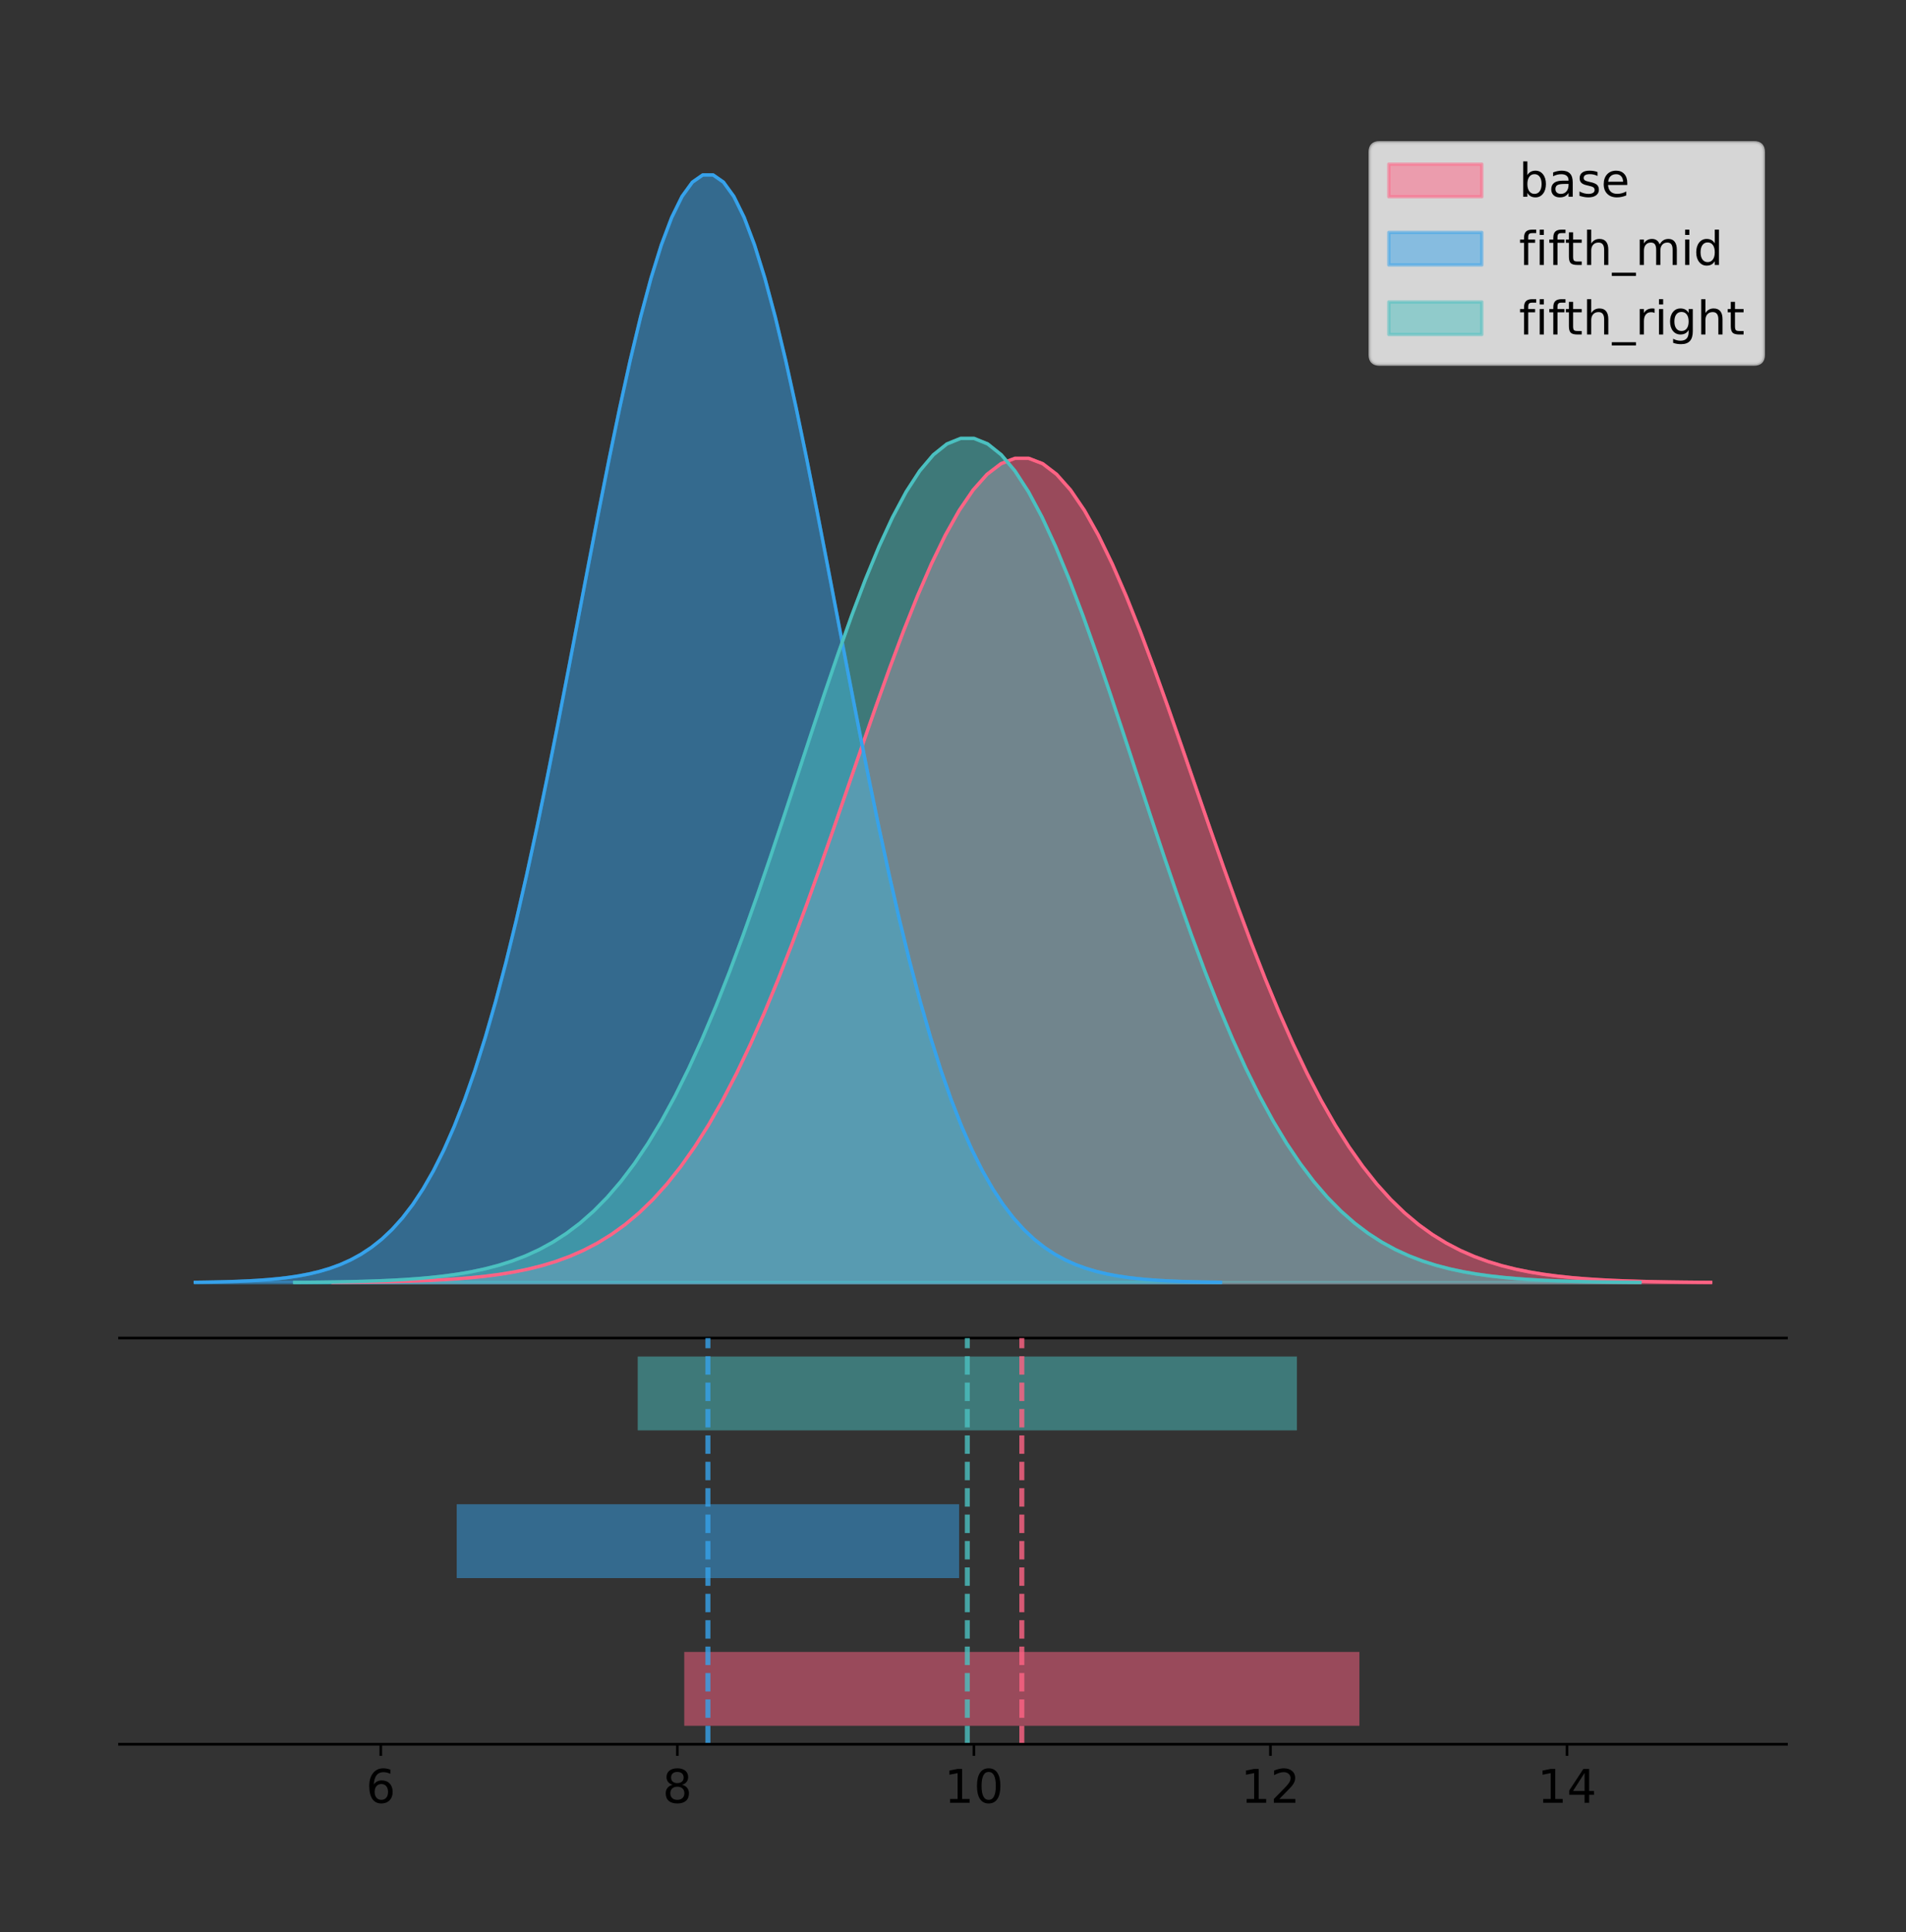 <?xml version="1.0" encoding="utf-8" standalone="no"?>
<!DOCTYPE svg PUBLIC "-//W3C//DTD SVG 1.1//EN"
  "http://www.w3.org/Graphics/SVG/1.1/DTD/svg11.dtd">
<!-- Created with matplotlib (https://matplotlib.org/) -->
<svg height="581.789pt" version="1.1" viewBox="0 0 574.2 581.789" width="574.2pt" xmlns="http://www.w3.org/2000/svg" xmlns:xlink="http://www.w3.org/1999/xlink">
 <rect x="0" y="0" width="574.2" height="581.789" fill="#333333" stroke="none"/>
 <defs>
  <style type="text/css">
*{stroke-linecap:butt;stroke-linejoin:round;}
  </style>
 </defs>
 <g id="figure_1">
  <g id="patch_1">
   <path d="M 0 581.789 
L 574.2 581.789 
L 574.2 0 
L 0 0 
z
" style="fill:none;"/>
  </g>
  <g id="axes_1">
   <g id="patch_2">
    <path d="M 36 402.93 
L 538.2 402.93 
L 538.2 36 
L 36 36 
z
" style="fill:none;"/>
   </g>
   <g id="PolyCollection_1">
    <defs>
     <path d="M 100.297 -195.538 
L 100.297 -195.621 
L 104.49 -195.653 
L 108.683 -195.695 
L 112.875 -195.751 
L 117.068 -195.826 
L 121.261 -195.925 
L 125.453 -196.053 
L 129.646 -196.22 
L 133.839 -196.436 
L 138.031 -196.711 
L 142.224 -197.062 
L 146.417 -197.503 
L 150.61 -198.057 
L 154.802 -198.745 
L 158.995 -199.595 
L 163.188 -200.637 
L 167.38 -201.905 
L 171.573 -203.436 
L 175.766 -205.271 
L 179.958 -207.455 
L 184.151 -210.034 
L 188.344 -213.056 
L 192.536 -216.57 
L 196.729 -220.625 
L 200.922 -225.267 
L 205.114 -230.539 
L 209.307 -236.478 
L 213.5 -243.112 
L 217.692 -250.462 
L 221.885 -258.534 
L 226.078 -267.323 
L 230.27 -276.805 
L 234.463 -286.941 
L 238.656 -297.673 
L 242.848 -308.921 
L 247.041 -320.589 
L 251.234 -332.56 
L 255.427 -344.699 
L 259.619 -356.858 
L 263.812 -368.871 
L 268.005 -380.568 
L 272.197 -391.768 
L 276.39 -402.291 
L 280.583 -411.961 
L 284.775 -420.609 
L 288.968 -428.079 
L 293.161 -434.232 
L 297.353 -438.955 
L 301.546 -442.154 
L 305.739 -443.77 
L 309.931 -443.77 
L 314.124 -442.154 
L 318.317 -438.955 
L 322.509 -434.232 
L 326.702 -428.079 
L 330.895 -420.609 
L 335.087 -411.961 
L 339.28 -402.291 
L 343.473 -391.768 
L 347.666 -380.568 
L 351.858 -368.871 
L 356.051 -356.858 
L 360.244 -344.699 
L 364.436 -332.56 
L 368.629 -320.589 
L 372.822 -308.921 
L 377.014 -297.673 
L 381.207 -286.941 
L 385.4 -276.805 
L 389.592 -267.323 
L 393.785 -258.534 
L 397.978 -250.462 
L 402.17 -243.112 
L 406.363 -236.478 
L 410.556 -230.539 
L 414.748 -225.267 
L 418.941 -220.625 
L 423.134 -216.57 
L 427.326 -213.056 
L 431.519 -210.034 
L 435.712 -207.455 
L 439.904 -205.271 
L 444.097 -203.436 
L 448.29 -201.905 
L 452.483 -200.637 
L 456.675 -199.595 
L 460.868 -198.745 
L 465.061 -198.057 
L 469.253 -197.503 
L 473.446 -197.062 
L 477.639 -196.711 
L 481.831 -196.436 
L 486.024 -196.22 
L 490.217 -196.053 
L 494.409 -195.925 
L 498.602 -195.826 
L 502.795 -195.751 
L 506.987 -195.695 
L 511.18 -195.653 
L 515.373 -195.621 
L 515.373 -195.538 
L 515.373 -195.538 
L 511.18 -195.538 
L 506.987 -195.538 
L 502.795 -195.538 
L 498.602 -195.538 
L 494.409 -195.538 
L 490.217 -195.538 
L 486.024 -195.538 
L 481.831 -195.538 
L 477.639 -195.538 
L 473.446 -195.538 
L 469.253 -195.538 
L 465.061 -195.538 
L 460.868 -195.538 
L 456.675 -195.538 
L 452.483 -195.538 
L 448.29 -195.538 
L 444.097 -195.538 
L 439.904 -195.538 
L 435.712 -195.538 
L 431.519 -195.538 
L 427.326 -195.538 
L 423.134 -195.538 
L 418.941 -195.538 
L 414.748 -195.538 
L 410.556 -195.538 
L 406.363 -195.538 
L 402.17 -195.538 
L 397.978 -195.538 
L 393.785 -195.538 
L 389.592 -195.538 
L 385.4 -195.538 
L 381.207 -195.538 
L 377.014 -195.538 
L 372.822 -195.538 
L 368.629 -195.538 
L 364.436 -195.538 
L 360.244 -195.538 
L 356.051 -195.538 
L 351.858 -195.538 
L 347.666 -195.538 
L 343.473 -195.538 
L 339.28 -195.538 
L 335.087 -195.538 
L 330.895 -195.538 
L 326.702 -195.538 
L 322.509 -195.538 
L 318.317 -195.538 
L 314.124 -195.538 
L 309.931 -195.538 
L 305.739 -195.538 
L 301.546 -195.538 
L 297.353 -195.538 
L 293.161 -195.538 
L 288.968 -195.538 
L 284.775 -195.538 
L 280.583 -195.538 
L 276.39 -195.538 
L 272.197 -195.538 
L 268.005 -195.538 
L 263.812 -195.538 
L 259.619 -195.538 
L 255.427 -195.538 
L 251.234 -195.538 
L 247.041 -195.538 
L 242.848 -195.538 
L 238.656 -195.538 
L 234.463 -195.538 
L 230.27 -195.538 
L 226.078 -195.538 
L 221.885 -195.538 
L 217.692 -195.538 
L 213.5 -195.538 
L 209.307 -195.538 
L 205.114 -195.538 
L 200.922 -195.538 
L 196.729 -195.538 
L 192.536 -195.538 
L 188.344 -195.538 
L 184.151 -195.538 
L 179.958 -195.538 
L 175.766 -195.538 
L 171.573 -195.538 
L 167.38 -195.538 
L 163.188 -195.538 
L 158.995 -195.538 
L 154.802 -195.538 
L 150.61 -195.538 
L 146.417 -195.538 
L 142.224 -195.538 
L 138.031 -195.538 
L 133.839 -195.538 
L 129.646 -195.538 
L 125.453 -195.538 
L 121.261 -195.538 
L 117.068 -195.538 
L 112.875 -195.538 
L 108.683 -195.538 
L 104.49 -195.538 
L 100.297 -195.538 
z
" id="m368c8e5264" style="stroke:#ff6384;stroke-opacity:0.5;"/>
    </defs>
    <g clip-path="url(#p17af41e9dc)">
     <use style="fill:#ff6384;fill-opacity:0.5;stroke:#ff6384;stroke-opacity:0.5;" x="0" xlink:href="#m368c8e5264" y="581.789"/>
    </g>
   </g>
   <g id="PolyCollection_2">
    <defs>
     <path d="M 58.827 -195.538 
L 58.827 -195.65 
L 61.947 -195.692 
L 65.067 -195.749 
L 68.187 -195.825 
L 71.307 -195.925 
L 74.427 -196.058 
L 77.547 -196.23 
L 80.667 -196.455 
L 83.788 -196.744 
L 86.908 -197.115 
L 90.028 -197.585 
L 93.148 -198.179 
L 96.268 -198.923 
L 99.388 -199.848 
L 102.508 -200.99 
L 105.628 -202.39 
L 108.748 -204.093 
L 111.868 -206.151 
L 114.988 -208.617 
L 118.108 -211.552 
L 121.228 -215.017 
L 124.348 -219.078 
L 127.468 -223.801 
L 130.588 -229.25 
L 133.708 -235.488 
L 136.828 -242.572 
L 139.948 -250.552 
L 143.068 -259.468 
L 146.188 -269.344 
L 149.308 -280.192 
L 152.428 -292.002 
L 155.548 -304.744 
L 158.668 -318.365 
L 161.788 -332.786 
L 164.908 -347.901 
L 168.028 -363.58 
L 171.148 -379.667 
L 174.268 -395.98 
L 177.388 -412.318 
L 180.509 -428.462 
L 183.629 -444.18 
L 186.749 -459.23 
L 189.869 -473.372 
L 192.989 -486.366 
L 196.109 -497.987 
L 199.229 -508.025 
L 202.349 -516.294 
L 205.469 -522.64 
L 208.589 -526.94 
L 211.709 -529.111 
L 214.829 -529.111 
L 217.949 -526.94 
L 221.069 -522.64 
L 224.189 -516.294 
L 227.309 -508.025 
L 230.429 -497.987 
L 233.549 -486.366 
L 236.669 -473.372 
L 239.789 -459.23 
L 242.909 -444.18 
L 246.029 -428.462 
L 249.149 -412.318 
L 252.269 -395.98 
L 255.389 -379.667 
L 258.509 -363.58 
L 261.629 -347.901 
L 264.749 -332.786 
L 267.869 -318.365 
L 270.989 -304.744 
L 274.109 -292.002 
L 277.23 -280.192 
L 280.35 -269.344 
L 283.47 -259.468 
L 286.59 -250.552 
L 289.71 -242.572 
L 292.83 -235.488 
L 295.95 -229.25 
L 299.07 -223.801 
L 302.19 -219.078 
L 305.31 -215.017 
L 308.43 -211.552 
L 311.55 -208.617 
L 314.67 -206.151 
L 317.79 -204.093 
L 320.91 -202.39 
L 324.03 -200.99 
L 327.15 -199.848 
L 330.27 -198.923 
L 333.39 -198.179 
L 336.51 -197.585 
L 339.63 -197.115 
L 342.75 -196.744 
L 345.87 -196.455 
L 348.99 -196.23 
L 352.11 -196.058 
L 355.23 -195.925 
L 358.35 -195.825 
L 361.47 -195.749 
L 364.59 -195.692 
L 367.71 -195.65 
L 367.71 -195.538 
L 367.71 -195.538 
L 364.59 -195.538 
L 361.47 -195.538 
L 358.35 -195.538 
L 355.23 -195.538 
L 352.11 -195.538 
L 348.99 -195.538 
L 345.87 -195.538 
L 342.75 -195.538 
L 339.63 -195.538 
L 336.51 -195.538 
L 333.39 -195.538 
L 330.27 -195.538 
L 327.15 -195.538 
L 324.03 -195.538 
L 320.91 -195.538 
L 317.79 -195.538 
L 314.67 -195.538 
L 311.55 -195.538 
L 308.43 -195.538 
L 305.31 -195.538 
L 302.19 -195.538 
L 299.07 -195.538 
L 295.95 -195.538 
L 292.83 -195.538 
L 289.71 -195.538 
L 286.59 -195.538 
L 283.47 -195.538 
L 280.35 -195.538 
L 277.23 -195.538 
L 274.109 -195.538 
L 270.989 -195.538 
L 267.869 -195.538 
L 264.749 -195.538 
L 261.629 -195.538 
L 258.509 -195.538 
L 255.389 -195.538 
L 252.269 -195.538 
L 249.149 -195.538 
L 246.029 -195.538 
L 242.909 -195.538 
L 239.789 -195.538 
L 236.669 -195.538 
L 233.549 -195.538 
L 230.429 -195.538 
L 227.309 -195.538 
L 224.189 -195.538 
L 221.069 -195.538 
L 217.949 -195.538 
L 214.829 -195.538 
L 211.709 -195.538 
L 208.589 -195.538 
L 205.469 -195.538 
L 202.349 -195.538 
L 199.229 -195.538 
L 196.109 -195.538 
L 192.989 -195.538 
L 189.869 -195.538 
L 186.749 -195.538 
L 183.629 -195.538 
L 180.509 -195.538 
L 177.388 -195.538 
L 174.268 -195.538 
L 171.148 -195.538 
L 168.028 -195.538 
L 164.908 -195.538 
L 161.788 -195.538 
L 158.668 -195.538 
L 155.548 -195.538 
L 152.428 -195.538 
L 149.308 -195.538 
L 146.188 -195.538 
L 143.068 -195.538 
L 139.948 -195.538 
L 136.828 -195.538 
L 133.708 -195.538 
L 130.588 -195.538 
L 127.468 -195.538 
L 124.348 -195.538 
L 121.228 -195.538 
L 118.108 -195.538 
L 114.988 -195.538 
L 111.868 -195.538 
L 108.748 -195.538 
L 105.628 -195.538 
L 102.508 -195.538 
L 99.388 -195.538 
L 96.268 -195.538 
L 93.148 -195.538 
L 90.028 -195.538 
L 86.908 -195.538 
L 83.788 -195.538 
L 80.667 -195.538 
L 77.547 -195.538 
L 74.427 -195.538 
L 71.307 -195.538 
L 68.187 -195.538 
L 65.067 -195.538 
L 61.947 -195.538 
L 58.827 -195.538 
z
" id="m2ed26671ec" style="stroke:#36a2eb;stroke-opacity:0.5;"/>
    </defs>
    <g clip-path="url(#p17af41e9dc)">
     <use style="fill:#36a2eb;fill-opacity:0.5;stroke:#36a2eb;stroke-opacity:0.5;" x="0" xlink:href="#m2ed26671ec" y="581.789"/>
    </g>
   </g>
   <g id="PolyCollection_3">
    <defs>
     <path d="M 88.773 -195.538 
L 88.773 -195.623 
L 92.866 -195.656 
L 96.96 -195.699 
L 101.054 -195.757 
L 105.148 -195.833 
L 109.241 -195.934 
L 113.335 -196.066 
L 117.429 -196.237 
L 121.523 -196.457 
L 125.616 -196.74 
L 129.71 -197.098 
L 133.804 -197.551 
L 137.898 -198.118 
L 141.992 -198.823 
L 146.085 -199.693 
L 150.179 -200.76 
L 154.273 -202.058 
L 158.367 -203.626 
L 162.46 -205.506 
L 166.554 -207.743 
L 170.648 -210.384 
L 174.742 -213.479 
L 178.836 -217.078 
L 182.929 -221.231 
L 187.023 -225.986 
L 191.117 -231.385 
L 195.211 -237.467 
L 199.304 -244.261 
L 203.398 -251.789 
L 207.492 -260.056 
L 211.586 -269.057 
L 215.68 -278.769 
L 219.773 -289.15 
L 223.867 -300.14 
L 227.961 -311.66 
L 232.055 -323.61 
L 236.148 -335.87 
L 240.242 -348.303 
L 244.336 -360.755 
L 248.43 -373.059 
L 252.524 -385.038 
L 256.617 -396.509 
L 260.711 -407.286 
L 264.805 -417.19 
L 268.899 -426.046 
L 272.992 -433.697 
L 277.086 -439.999 
L 281.18 -444.835 
L 285.274 -448.113 
L 289.367 -449.767 
L 293.461 -449.767 
L 297.555 -448.113 
L 301.649 -444.835 
L 305.743 -439.999 
L 309.836 -433.697 
L 313.93 -426.046 
L 318.024 -417.19 
L 322.118 -407.286 
L 326.211 -396.509 
L 330.305 -385.038 
L 334.399 -373.059 
L 338.493 -360.755 
L 342.587 -348.303 
L 346.68 -335.87 
L 350.774 -323.61 
L 354.868 -311.66 
L 358.962 -300.14 
L 363.055 -289.15 
L 367.149 -278.769 
L 371.243 -269.057 
L 375.337 -260.056 
L 379.431 -251.789 
L 383.524 -244.261 
L 387.618 -237.467 
L 391.712 -231.385 
L 395.806 -225.986 
L 399.899 -221.231 
L 403.993 -217.078 
L 408.087 -213.479 
L 412.181 -210.384 
L 416.275 -207.743 
L 420.368 -205.506 
L 424.462 -203.626 
L 428.556 -202.058 
L 432.65 -200.76 
L 436.743 -199.693 
L 440.837 -198.823 
L 444.931 -198.118 
L 449.025 -197.551 
L 453.118 -197.098 
L 457.212 -196.74 
L 461.306 -196.457 
L 465.4 -196.237 
L 469.494 -196.066 
L 473.587 -195.934 
L 477.681 -195.833 
L 481.775 -195.757 
L 485.869 -195.699 
L 489.962 -195.656 
L 494.056 -195.623 
L 494.056 -195.538 
L 494.056 -195.538 
L 489.962 -195.538 
L 485.869 -195.538 
L 481.775 -195.538 
L 477.681 -195.538 
L 473.587 -195.538 
L 469.494 -195.538 
L 465.4 -195.538 
L 461.306 -195.538 
L 457.212 -195.538 
L 453.118 -195.538 
L 449.025 -195.538 
L 444.931 -195.538 
L 440.837 -195.538 
L 436.743 -195.538 
L 432.65 -195.538 
L 428.556 -195.538 
L 424.462 -195.538 
L 420.368 -195.538 
L 416.275 -195.538 
L 412.181 -195.538 
L 408.087 -195.538 
L 403.993 -195.538 
L 399.899 -195.538 
L 395.806 -195.538 
L 391.712 -195.538 
L 387.618 -195.538 
L 383.524 -195.538 
L 379.431 -195.538 
L 375.337 -195.538 
L 371.243 -195.538 
L 367.149 -195.538 
L 363.055 -195.538 
L 358.962 -195.538 
L 354.868 -195.538 
L 350.774 -195.538 
L 346.68 -195.538 
L 342.587 -195.538 
L 338.493 -195.538 
L 334.399 -195.538 
L 330.305 -195.538 
L 326.211 -195.538 
L 322.118 -195.538 
L 318.024 -195.538 
L 313.93 -195.538 
L 309.836 -195.538 
L 305.743 -195.538 
L 301.649 -195.538 
L 297.555 -195.538 
L 293.461 -195.538 
L 289.367 -195.538 
L 285.274 -195.538 
L 281.18 -195.538 
L 277.086 -195.538 
L 272.992 -195.538 
L 268.899 -195.538 
L 264.805 -195.538 
L 260.711 -195.538 
L 256.617 -195.538 
L 252.524 -195.538 
L 248.43 -195.538 
L 244.336 -195.538 
L 240.242 -195.538 
L 236.148 -195.538 
L 232.055 -195.538 
L 227.961 -195.538 
L 223.867 -195.538 
L 219.773 -195.538 
L 215.68 -195.538 
L 211.586 -195.538 
L 207.492 -195.538 
L 203.398 -195.538 
L 199.304 -195.538 
L 195.211 -195.538 
L 191.117 -195.538 
L 187.023 -195.538 
L 182.929 -195.538 
L 178.836 -195.538 
L 174.742 -195.538 
L 170.648 -195.538 
L 166.554 -195.538 
L 162.46 -195.538 
L 158.367 -195.538 
L 154.273 -195.538 
L 150.179 -195.538 
L 146.085 -195.538 
L 141.992 -195.538 
L 137.898 -195.538 
L 133.804 -195.538 
L 129.71 -195.538 
L 125.616 -195.538 
L 121.523 -195.538 
L 117.429 -195.538 
L 113.335 -195.538 
L 109.241 -195.538 
L 105.148 -195.538 
L 101.054 -195.538 
L 96.96 -195.538 
L 92.866 -195.538 
L 88.773 -195.538 
z
" id="m35441a685d" style="stroke:#4bc0c0;stroke-opacity:0.5;"/>
    </defs>
    <g clip-path="url(#p17af41e9dc)">
     <use style="fill:#4bc0c0;fill-opacity:0.5;stroke:#4bc0c0;stroke-opacity:0.5;" x="0" xlink:href="#m35441a685d" y="581.789"/>
    </g>
   </g>
   <g id="line2d_1">
    <path clip-path="url(#p17af41e9dc)" d="M 100.297 386.168 
L 104.49 386.137 
L 108.683 386.094 
L 112.875 386.038 
L 117.068 385.963 
L 121.261 385.865 
L 125.453 385.736 
L 129.646 385.569 
L 133.839 385.354 
L 138.031 385.078 
L 142.224 384.728 
L 146.417 384.286 
L 150.61 383.732 
L 154.802 383.044 
L 158.995 382.194 
L 163.188 381.152 
L 167.38 379.885 
L 171.573 378.354 
L 175.766 376.518 
L 179.958 374.335 
L 184.151 371.756 
L 188.344 368.734 
L 192.536 365.219 
L 196.729 361.164 
L 200.922 356.522 
L 205.114 351.25 
L 209.307 345.312 
L 213.5 338.677 
L 217.692 331.328 
L 221.885 323.255 
L 226.078 314.466 
L 230.27 304.984 
L 234.463 294.848 
L 238.656 284.117 
L 242.848 272.868 
L 247.041 261.201 
L 251.234 249.23 
L 255.427 237.09 
L 259.619 224.932 
L 263.812 212.918 
L 268.005 201.222 
L 272.197 190.022 
L 276.39 179.498 
L 280.583 169.828 
L 284.775 161.181 
L 288.968 153.711 
L 293.161 147.557 
L 297.353 142.835 
L 301.546 139.635 
L 305.739 138.019 
L 309.931 138.019 
L 314.124 139.635 
L 318.317 142.835 
L 322.509 147.557 
L 326.702 153.711 
L 330.895 161.181 
L 335.087 169.828 
L 339.28 179.498 
L 343.473 190.022 
L 347.666 201.222 
L 351.858 212.918 
L 356.051 224.932 
L 360.244 237.09 
L 364.436 249.23 
L 368.629 261.201 
L 372.822 272.868 
L 377.014 284.117 
L 381.207 294.848 
L 385.4 304.984 
L 389.592 314.466 
L 393.785 323.255 
L 397.978 331.328 
L 402.17 338.677 
L 406.363 345.312 
L 410.556 351.25 
L 414.748 356.522 
L 418.941 361.164 
L 423.134 365.219 
L 427.326 368.734 
L 431.519 371.756 
L 435.712 374.335 
L 439.904 376.518 
L 444.097 378.354 
L 448.29 379.885 
L 452.483 381.152 
L 456.675 382.194 
L 460.868 383.044 
L 465.061 383.732 
L 469.253 384.286 
L 473.446 384.728 
L 477.639 385.078 
L 481.831 385.354 
L 486.024 385.569 
L 490.217 385.736 
L 494.409 385.865 
L 498.602 385.963 
L 502.795 386.038 
L 506.987 386.094 
L 511.18 386.137 
L 515.373 386.168 
" style="fill:none;stroke:#ff6384;stroke-linecap:square;"/>
   </g>
   <g id="line2d_2">
    <path clip-path="url(#p17af41e9dc)" d="M 58.827 386.139 
L 61.947 386.097 
L 65.067 386.04 
L 68.187 385.965 
L 71.307 385.864 
L 74.427 385.732 
L 77.547 385.559 
L 80.667 385.334 
L 83.788 385.045 
L 86.908 384.675 
L 90.028 384.204 
L 93.148 383.61 
L 96.268 382.867 
L 99.388 381.941 
L 102.508 380.799 
L 105.628 379.399 
L 108.748 377.696 
L 111.868 375.639 
L 114.988 373.172 
L 118.108 370.238 
L 121.228 366.772 
L 124.348 362.711 
L 127.468 357.989 
L 130.588 352.539 
L 133.708 346.301 
L 136.828 339.217 
L 139.948 331.237 
L 143.068 322.322 
L 146.188 312.445 
L 149.308 301.597 
L 152.428 289.787 
L 155.548 277.045 
L 158.668 263.424 
L 161.788 249.004 
L 164.908 233.888 
L 168.028 218.209 
L 171.148 202.123 
L 174.268 185.809 
L 177.388 169.471 
L 180.509 153.327 
L 183.629 137.61 
L 186.749 122.559 
L 189.869 108.418 
L 192.989 95.423 
L 196.109 83.803 
L 199.229 73.765 
L 202.349 65.495 
L 205.469 59.15 
L 208.589 54.85 
L 211.709 52.679 
L 214.829 52.679 
L 217.949 54.85 
L 221.069 59.15 
L 224.189 65.495 
L 227.309 73.765 
L 230.429 83.803 
L 233.549 95.423 
L 236.669 108.418 
L 239.789 122.559 
L 242.909 137.61 
L 246.029 153.327 
L 249.149 169.471 
L 252.269 185.809 
L 255.389 202.123 
L 258.509 218.209 
L 261.629 233.888 
L 264.749 249.004 
L 267.869 263.424 
L 270.989 277.045 
L 274.109 289.787 
L 277.23 301.597 
L 280.35 312.445 
L 283.47 322.322 
L 286.59 331.237 
L 289.71 339.217 
L 292.83 346.301 
L 295.95 352.539 
L 299.07 357.989 
L 302.19 362.711 
L 305.31 366.772 
L 308.43 370.238 
L 311.55 373.172 
L 314.67 375.639 
L 317.79 377.696 
L 320.91 379.399 
L 324.03 380.799 
L 327.15 381.941 
L 330.27 382.867 
L 333.39 383.61 
L 336.51 384.204 
L 339.63 384.675 
L 342.75 385.045 
L 345.87 385.334 
L 348.99 385.559 
L 352.11 385.732 
L 355.23 385.864 
L 358.35 385.965 
L 361.47 386.04 
L 364.59 386.097 
L 367.71 386.139 
" style="fill:none;stroke:#36a2eb;stroke-linecap:square;"/>
   </g>
   <g id="line2d_3">
    <path clip-path="url(#p17af41e9dc)" d="M 88.773 386.166 
L 92.866 386.134 
L 96.96 386.091 
L 101.054 386.033 
L 105.148 385.956 
L 109.241 385.855 
L 113.335 385.724 
L 117.429 385.553 
L 121.523 385.332 
L 125.616 385.05 
L 129.71 384.691 
L 133.804 384.239 
L 137.898 383.672 
L 141.992 382.967 
L 146.085 382.096 
L 150.179 381.029 
L 154.273 379.731 
L 158.367 378.163 
L 162.46 376.283 
L 166.554 374.047 
L 170.648 371.406 
L 174.742 368.311 
L 178.836 364.711 
L 182.929 360.558 
L 187.023 355.804 
L 191.117 350.405 
L 195.211 344.323 
L 199.304 337.528 
L 203.398 330.001 
L 207.492 321.733 
L 211.586 312.732 
L 215.68 303.021 
L 219.773 292.64 
L 223.867 281.649 
L 227.961 270.129 
L 232.055 258.179 
L 236.148 245.919 
L 240.242 233.486 
L 244.336 221.034 
L 248.43 208.73 
L 252.524 196.751 
L 256.617 185.281 
L 260.711 174.503 
L 264.805 164.6 
L 268.899 155.743 
L 272.992 148.093 
L 277.086 141.79 
L 281.18 136.954 
L 285.274 133.677 
L 289.367 132.022 
L 293.461 132.022 
L 297.555 133.677 
L 301.649 136.954 
L 305.743 141.79 
L 309.836 148.093 
L 313.93 155.743 
L 318.024 164.6 
L 322.118 174.503 
L 326.211 185.281 
L 330.305 196.751 
L 334.399 208.73 
L 338.493 221.034 
L 342.587 233.486 
L 346.68 245.919 
L 350.774 258.179 
L 354.868 270.129 
L 358.962 281.649 
L 363.055 292.64 
L 367.149 303.021 
L 371.243 312.732 
L 375.337 321.733 
L 379.431 330.001 
L 383.524 337.528 
L 387.618 344.323 
L 391.712 350.405 
L 395.806 355.804 
L 399.899 360.558 
L 403.993 364.711 
L 408.087 368.311 
L 412.181 371.406 
L 416.275 374.047 
L 420.368 376.283 
L 424.462 378.163 
L 428.556 379.731 
L 432.65 381.029 
L 436.743 382.096 
L 440.837 382.967 
L 444.931 383.672 
L 449.025 384.239 
L 453.118 384.691 
L 457.212 385.05 
L 461.306 385.332 
L 465.4 385.553 
L 469.494 385.724 
L 473.587 385.855 
L 477.681 385.956 
L 481.775 386.033 
L 485.869 386.091 
L 489.962 386.134 
L 494.056 386.166 
" style="fill:none;stroke:#4bc0c0;stroke-linecap:square;"/>
   </g>
   <g id="patch_3">
    <path d="M 36 402.93 
L 538.2 402.93 
" style="fill:none;stroke:#000000;stroke-linecap:square;stroke-linejoin:miter;stroke-width:0.8;"/>
   </g>
   <g id="legend_1">
    <g id="patch_4">
     <path d="M 415.602 109.627 
L 528.4 109.627 
Q 531.2 109.627 531.2 106.827 
L 531.2 45.8 
Q 531.2 43 528.4 43 
L 415.602 43 
Q 412.802 43 412.802 45.8 
L 412.802 106.827 
Q 412.802 109.627 415.602 109.627 
z
" style="fill:#ffffff;opacity:0.8;stroke:#cccccc;stroke-linejoin:miter;"/>
    </g>
    <g id="patch_5">
     <path d="M 418.402 59.238 
L 446.402 59.238 
L 446.402 49.438 
L 418.402 49.438 
z
" style="fill:#ff6384;opacity:0.5;stroke:#ff6384;stroke-linejoin:miter;"/>
    </g>
    <g id="text_1">
     <!-- base -->
     <defs>
      <path d="M 48.688 27.297 
Q 48.688 37.203 44.609 42.844 
Q 40.531 48.484 33.406 48.484 
Q 26.266 48.484 22.188 42.844 
Q 18.109 37.203 18.109 27.297 
Q 18.109 17.391 22.188 11.75 
Q 26.266 6.109 33.406 6.109 
Q 40.531 6.109 44.609 11.75 
Q 48.688 17.391 48.688 27.297 
z
M 18.109 46.391 
Q 20.953 51.266 25.266 53.625 
Q 29.594 56 35.594 56 
Q 45.562 56 51.781 48.094 
Q 58.016 40.188 58.016 27.297 
Q 58.016 14.406 51.781 6.484 
Q 45.562 -1.422 35.594 -1.422 
Q 29.594 -1.422 25.266 0.953 
Q 20.953 3.328 18.109 8.203 
L 18.109 0 
L 9.078 0 
L 9.078 75.984 
L 18.109 75.984 
z
" id="DejaVuSans-98"/>
      <path d="M 34.281 27.484 
Q 23.391 27.484 19.188 25 
Q 14.984 22.516 14.984 16.5 
Q 14.984 11.719 18.141 8.906 
Q 21.297 6.109 26.703 6.109 
Q 34.188 6.109 38.703 11.406 
Q 43.219 16.703 43.219 25.484 
L 43.219 27.484 
z
M 52.203 31.203 
L 52.203 0 
L 43.219 0 
L 43.219 8.297 
Q 40.141 3.328 35.547 0.953 
Q 30.953 -1.422 24.312 -1.422 
Q 15.922 -1.422 10.953 3.297 
Q 6 8.016 6 15.922 
Q 6 25.141 12.172 29.828 
Q 18.359 34.516 30.609 34.516 
L 43.219 34.516 
L 43.219 35.406 
Q 43.219 41.609 39.141 45 
Q 35.062 48.391 27.688 48.391 
Q 23 48.391 18.547 47.266 
Q 14.109 46.141 10.016 43.891 
L 10.016 52.203 
Q 14.938 54.109 19.578 55.047 
Q 24.219 56 28.609 56 
Q 40.484 56 46.344 49.844 
Q 52.203 43.703 52.203 31.203 
z
" id="DejaVuSans-97"/>
      <path d="M 44.281 53.078 
L 44.281 44.578 
Q 40.484 46.531 36.375 47.5 
Q 32.281 48.484 27.875 48.484 
Q 21.188 48.484 17.844 46.438 
Q 14.5 44.391 14.5 40.281 
Q 14.5 37.156 16.891 35.375 
Q 19.281 33.594 26.516 31.984 
L 29.594 31.297 
Q 39.156 29.25 43.188 25.516 
Q 47.219 21.781 47.219 15.094 
Q 47.219 7.469 41.188 3.016 
Q 35.156 -1.422 24.609 -1.422 
Q 20.219 -1.422 15.453 -0.562 
Q 10.688 0.297 5.422 2 
L 5.422 11.281 
Q 10.406 8.688 15.234 7.391 
Q 20.062 6.109 24.812 6.109 
Q 31.156 6.109 34.562 8.281 
Q 37.984 10.453 37.984 14.406 
Q 37.984 18.062 35.516 20.016 
Q 33.062 21.969 24.703 23.781 
L 21.578 24.516 
Q 13.234 26.266 9.516 29.906 
Q 5.812 33.547 5.812 39.891 
Q 5.812 47.609 11.281 51.797 
Q 16.75 56 26.812 56 
Q 31.781 56 36.172 55.266 
Q 40.578 54.547 44.281 53.078 
z
" id="DejaVuSans-115"/>
      <path d="M 56.203 29.594 
L 56.203 25.203 
L 14.891 25.203 
Q 15.484 15.922 20.484 11.062 
Q 25.484 6.203 34.422 6.203 
Q 39.594 6.203 44.453 7.469 
Q 49.312 8.734 54.109 11.281 
L 54.109 2.781 
Q 49.266 0.734 44.188 -0.344 
Q 39.109 -1.422 33.891 -1.422 
Q 20.797 -1.422 13.156 6.188 
Q 5.516 13.812 5.516 26.812 
Q 5.516 40.234 12.766 48.109 
Q 20.016 56 32.328 56 
Q 43.359 56 49.781 48.891 
Q 56.203 41.797 56.203 29.594 
z
M 47.219 32.234 
Q 47.125 39.594 43.094 43.984 
Q 39.062 48.391 32.422 48.391 
Q 24.906 48.391 20.391 44.141 
Q 15.875 39.891 15.188 32.172 
z
" id="DejaVuSans-101"/>
     </defs>
     <g transform="translate(457.602 59.238)scale(0.14 -0.14)">
      <use xlink:href="#DejaVuSans-98"/>
      <use x="63.477" xlink:href="#DejaVuSans-97"/>
      <use x="124.756" xlink:href="#DejaVuSans-115"/>
      <use x="176.855" xlink:href="#DejaVuSans-101"/>
     </g>
    </g>
    <g id="patch_6">
     <path d="M 418.402 79.787 
L 446.402 79.787 
L 446.402 69.987 
L 418.402 69.987 
z
" style="fill:#36a2eb;opacity:0.5;stroke:#36a2eb;stroke-linejoin:miter;"/>
    </g>
    <g id="text_2">
     <!-- fifth_mid -->
     <defs>
      <path d="M 37.109 75.984 
L 37.109 68.5 
L 28.516 68.5 
Q 23.688 68.5 21.797 66.547 
Q 19.922 64.594 19.922 59.516 
L 19.922 54.688 
L 34.719 54.688 
L 34.719 47.703 
L 19.922 47.703 
L 19.922 0 
L 10.891 0 
L 10.891 47.703 
L 2.297 47.703 
L 2.297 54.688 
L 10.891 54.688 
L 10.891 58.5 
Q 10.891 67.625 15.141 71.797 
Q 19.391 75.984 28.609 75.984 
z
" id="DejaVuSans-102"/>
      <path d="M 9.422 54.688 
L 18.406 54.688 
L 18.406 0 
L 9.422 0 
z
M 9.422 75.984 
L 18.406 75.984 
L 18.406 64.594 
L 9.422 64.594 
z
" id="DejaVuSans-105"/>
      <path d="M 18.312 70.219 
L 18.312 54.688 
L 36.812 54.688 
L 36.812 47.703 
L 18.312 47.703 
L 18.312 18.016 
Q 18.312 11.328 20.141 9.422 
Q 21.969 7.516 27.594 7.516 
L 36.812 7.516 
L 36.812 0 
L 27.594 0 
Q 17.188 0 13.234 3.875 
Q 9.281 7.766 9.281 18.016 
L 9.281 47.703 
L 2.688 47.703 
L 2.688 54.688 
L 9.281 54.688 
L 9.281 70.219 
z
" id="DejaVuSans-116"/>
      <path d="M 54.891 33.016 
L 54.891 0 
L 45.906 0 
L 45.906 32.719 
Q 45.906 40.484 42.875 44.328 
Q 39.844 48.188 33.797 48.188 
Q 26.516 48.188 22.312 43.547 
Q 18.109 38.922 18.109 30.906 
L 18.109 0 
L 9.078 0 
L 9.078 75.984 
L 18.109 75.984 
L 18.109 46.188 
Q 21.344 51.125 25.703 53.562 
Q 30.078 56 35.797 56 
Q 45.219 56 50.047 50.172 
Q 54.891 44.344 54.891 33.016 
z
" id="DejaVuSans-104"/>
      <path d="M 50.984 -16.609 
L 50.984 -23.578 
L -0.984 -23.578 
L -0.984 -16.609 
z
" id="DejaVuSans-95"/>
      <path d="M 52 44.188 
Q 55.375 50.25 60.062 53.125 
Q 64.75 56 71.094 56 
Q 79.641 56 84.281 50.016 
Q 88.922 44.047 88.922 33.016 
L 88.922 0 
L 79.891 0 
L 79.891 32.719 
Q 79.891 40.578 77.094 44.375 
Q 74.312 48.188 68.609 48.188 
Q 61.625 48.188 57.562 43.547 
Q 53.516 38.922 53.516 30.906 
L 53.516 0 
L 44.484 0 
L 44.484 32.719 
Q 44.484 40.625 41.703 44.406 
Q 38.922 48.188 33.109 48.188 
Q 26.219 48.188 22.156 43.531 
Q 18.109 38.875 18.109 30.906 
L 18.109 0 
L 9.078 0 
L 9.078 54.688 
L 18.109 54.688 
L 18.109 46.188 
Q 21.188 51.219 25.484 53.609 
Q 29.781 56 35.688 56 
Q 41.656 56 45.828 52.969 
Q 50 49.953 52 44.188 
z
" id="DejaVuSans-109"/>
      <path d="M 45.406 46.391 
L 45.406 75.984 
L 54.391 75.984 
L 54.391 0 
L 45.406 0 
L 45.406 8.203 
Q 42.578 3.328 38.25 0.953 
Q 33.938 -1.422 27.875 -1.422 
Q 17.969 -1.422 11.734 6.484 
Q 5.516 14.406 5.516 27.297 
Q 5.516 40.188 11.734 48.094 
Q 17.969 56 27.875 56 
Q 33.938 56 38.25 53.625 
Q 42.578 51.266 45.406 46.391 
z
M 14.797 27.297 
Q 14.797 17.391 18.875 11.75 
Q 22.953 6.109 30.078 6.109 
Q 37.203 6.109 41.297 11.75 
Q 45.406 17.391 45.406 27.297 
Q 45.406 37.203 41.297 42.844 
Q 37.203 48.484 30.078 48.484 
Q 22.953 48.484 18.875 42.844 
Q 14.797 37.203 14.797 27.297 
z
" id="DejaVuSans-100"/>
     </defs>
     <g transform="translate(457.602 79.787)scale(0.14 -0.14)">
      <use xlink:href="#DejaVuSans-102"/>
      <use x="35.205" xlink:href="#DejaVuSans-105"/>
      <use x="62.988" xlink:href="#DejaVuSans-102"/>
      <use x="98.178" xlink:href="#DejaVuSans-116"/>
      <use x="137.387" xlink:href="#DejaVuSans-104"/>
      <use x="200.766" xlink:href="#DejaVuSans-95"/>
      <use x="250.766" xlink:href="#DejaVuSans-109"/>
      <use x="348.178" xlink:href="#DejaVuSans-105"/>
      <use x="375.961" xlink:href="#DejaVuSans-100"/>
     </g>
    </g>
    <g id="patch_7">
     <path d="M 418.402 100.726 
L 446.402 100.726 
L 446.402 90.926 
L 418.402 90.926 
z
" style="fill:#4bc0c0;opacity:0.5;stroke:#4bc0c0;stroke-linejoin:miter;"/>
    </g>
    <g id="text_3">
     <!-- fifth_right -->
     <defs>
      <path d="M 41.109 46.297 
Q 39.594 47.172 37.812 47.578 
Q 36.031 48 33.891 48 
Q 26.266 48 22.188 43.047 
Q 18.109 38.094 18.109 28.812 
L 18.109 0 
L 9.078 0 
L 9.078 54.688 
L 18.109 54.688 
L 18.109 46.188 
Q 20.953 51.172 25.484 53.578 
Q 30.031 56 36.531 56 
Q 37.453 56 38.578 55.875 
Q 39.703 55.766 41.062 55.516 
z
" id="DejaVuSans-114"/>
      <path d="M 45.406 27.984 
Q 45.406 37.75 41.375 43.109 
Q 37.359 48.484 30.078 48.484 
Q 22.859 48.484 18.828 43.109 
Q 14.797 37.75 14.797 27.984 
Q 14.797 18.266 18.828 12.891 
Q 22.859 7.516 30.078 7.516 
Q 37.359 7.516 41.375 12.891 
Q 45.406 18.266 45.406 27.984 
z
M 54.391 6.781 
Q 54.391 -7.172 48.188 -13.984 
Q 42 -20.797 29.203 -20.797 
Q 24.469 -20.797 20.266 -20.094 
Q 16.062 -19.391 12.109 -17.922 
L 12.109 -9.188 
Q 16.062 -11.328 19.922 -12.344 
Q 23.781 -13.375 27.781 -13.375 
Q 36.625 -13.375 41.016 -8.766 
Q 45.406 -4.156 45.406 5.172 
L 45.406 9.625 
Q 42.625 4.781 38.281 2.391 
Q 33.938 0 27.875 0 
Q 17.828 0 11.672 7.656 
Q 5.516 15.328 5.516 27.984 
Q 5.516 40.672 11.672 48.328 
Q 17.828 56 27.875 56 
Q 33.938 56 38.281 53.609 
Q 42.625 51.219 45.406 46.391 
L 45.406 54.688 
L 54.391 54.688 
z
" id="DejaVuSans-103"/>
     </defs>
     <g transform="translate(457.602 100.726)scale(0.14 -0.14)">
      <use xlink:href="#DejaVuSans-102"/>
      <use x="35.205" xlink:href="#DejaVuSans-105"/>
      <use x="62.988" xlink:href="#DejaVuSans-102"/>
      <use x="98.178" xlink:href="#DejaVuSans-116"/>
      <use x="137.387" xlink:href="#DejaVuSans-104"/>
      <use x="200.766" xlink:href="#DejaVuSans-95"/>
      <use x="250.766" xlink:href="#DejaVuSans-114"/>
      <use x="291.879" xlink:href="#DejaVuSans-105"/>
      <use x="319.662" xlink:href="#DejaVuSans-103"/>
      <use x="383.139" xlink:href="#DejaVuSans-104"/>
      <use x="446.518" xlink:href="#DejaVuSans-116"/>
     </g>
    </g>
   </g>
  </g>
  <g id="axes_2">
   <g id="patch_8">
    <path d="M 36 525.24 
L 538.2 525.24 
L 538.2 402.93 
L 36 402.93 
z
" style="fill:none;"/>
   </g>
   <g id="patch_9">
    <path clip-path="url(#p5fdf01f268)" d="M 206.142 519.68 
L 409.529 519.68 
L 409.529 497.442 
L 206.142 497.442 
z
" style="fill:#ff6384;opacity:0.5;"/>
   </g>
   <g id="patch_10">
    <path clip-path="url(#p5fdf01f268)" d="M 137.592 475.204 
L 288.945 475.204 
L 288.945 452.966 
L 137.592 452.966 
z
" style="fill:#36a2eb;opacity:0.5;"/>
   </g>
   <g id="patch_11">
    <path clip-path="url(#p5fdf01f268)" d="M 192.12 430.728 
L 390.709 430.728 
L 390.709 408.49 
L 192.12 408.49 
z
" style="fill:#4bc0c0;opacity:0.5;"/>
   </g>
   <g id="matplotlib.axis_1">
    <g id="xtick_1">
     <g id="line2d_4">
      <defs>
       <path d="M 0 0 
L 0 3.5 
" id="mca13e22587" style="stroke:#000000;stroke-width:0.8;"/>
      </defs>
      <g>
       <use style="stroke:#000000;stroke-width:0.8;" x="114.718" xlink:href="#mca13e22587" y="525.24"/>
      </g>
     </g>
     <g id="text_4">
      <!-- 6 -->
      <defs>
       <path d="M 33.016 40.375 
Q 26.375 40.375 22.484 35.828 
Q 18.609 31.297 18.609 23.391 
Q 18.609 15.531 22.484 10.953 
Q 26.375 6.391 33.016 6.391 
Q 39.656 6.391 43.531 10.953 
Q 47.406 15.531 47.406 23.391 
Q 47.406 31.297 43.531 35.828 
Q 39.656 40.375 33.016 40.375 
z
M 52.594 71.297 
L 52.594 62.312 
Q 48.875 64.062 45.094 64.984 
Q 41.312 65.922 37.594 65.922 
Q 27.828 65.922 22.672 59.328 
Q 17.531 52.734 16.797 39.406 
Q 19.672 43.656 24.016 45.922 
Q 28.375 48.188 33.594 48.188 
Q 44.578 48.188 50.953 41.516 
Q 57.328 34.859 57.328 23.391 
Q 57.328 12.156 50.688 5.359 
Q 44.047 -1.422 33.016 -1.422 
Q 20.359 -1.422 13.672 8.266 
Q 6.984 17.969 6.984 36.375 
Q 6.984 53.656 15.188 63.938 
Q 23.391 74.219 37.203 74.219 
Q 40.922 74.219 44.703 73.484 
Q 48.484 72.75 52.594 71.297 
z
" id="DejaVuSans-54"/>
      </defs>
      <g transform="translate(110.264 542.878)scale(0.14 -0.14)">
       <use xlink:href="#DejaVuSans-54"/>
      </g>
     </g>
    </g>
    <g id="xtick_2">
     <g id="line2d_5">
      <g>
       <use style="stroke:#000000;stroke-width:0.8;" x="204.058" xlink:href="#mca13e22587" y="525.24"/>
      </g>
     </g>
     <g id="text_5">
      <!-- 8 -->
      <defs>
       <path d="M 31.781 34.625 
Q 24.75 34.625 20.719 30.859 
Q 16.703 27.094 16.703 20.516 
Q 16.703 13.922 20.719 10.156 
Q 24.75 6.391 31.781 6.391 
Q 38.812 6.391 42.859 10.172 
Q 46.922 13.969 46.922 20.516 
Q 46.922 27.094 42.891 30.859 
Q 38.875 34.625 31.781 34.625 
z
M 21.922 38.812 
Q 15.578 40.375 12.031 44.719 
Q 8.5 49.078 8.5 55.328 
Q 8.5 64.062 14.719 69.141 
Q 20.953 74.219 31.781 74.219 
Q 42.672 74.219 48.875 69.141 
Q 55.078 64.062 55.078 55.328 
Q 55.078 49.078 51.531 44.719 
Q 48 40.375 41.703 38.812 
Q 48.828 37.156 52.797 32.312 
Q 56.781 27.484 56.781 20.516 
Q 56.781 9.906 50.312 4.234 
Q 43.844 -1.422 31.781 -1.422 
Q 19.734 -1.422 13.25 4.234 
Q 6.781 9.906 6.781 20.516 
Q 6.781 27.484 10.781 32.312 
Q 14.797 37.156 21.922 38.812 
z
M 18.312 54.391 
Q 18.312 48.734 21.844 45.562 
Q 25.391 42.391 31.781 42.391 
Q 38.141 42.391 41.719 45.562 
Q 45.312 48.734 45.312 54.391 
Q 45.312 60.062 41.719 63.234 
Q 38.141 66.406 31.781 66.406 
Q 25.391 66.406 21.844 63.234 
Q 18.312 60.062 18.312 54.391 
z
" id="DejaVuSans-56"/>
      </defs>
      <g transform="translate(199.604 542.878)scale(0.14 -0.14)">
       <use xlink:href="#DejaVuSans-56"/>
      </g>
     </g>
    </g>
    <g id="xtick_3">
     <g id="line2d_6">
      <g>
       <use style="stroke:#000000;stroke-width:0.8;" x="293.398" xlink:href="#mca13e22587" y="525.24"/>
      </g>
     </g>
     <g id="text_6">
      <!-- 10 -->
      <defs>
       <path d="M 12.406 8.297 
L 28.516 8.297 
L 28.516 63.922 
L 10.984 60.406 
L 10.984 69.391 
L 28.422 72.906 
L 38.281 72.906 
L 38.281 8.297 
L 54.391 8.297 
L 54.391 0 
L 12.406 0 
z
" id="DejaVuSans-49"/>
       <path d="M 31.781 66.406 
Q 24.172 66.406 20.328 58.906 
Q 16.5 51.422 16.5 36.375 
Q 16.5 21.391 20.328 13.891 
Q 24.172 6.391 31.781 6.391 
Q 39.453 6.391 43.281 13.891 
Q 47.125 21.391 47.125 36.375 
Q 47.125 51.422 43.281 58.906 
Q 39.453 66.406 31.781 66.406 
z
M 31.781 74.219 
Q 44.047 74.219 50.516 64.516 
Q 56.984 54.828 56.984 36.375 
Q 56.984 17.969 50.516 8.266 
Q 44.047 -1.422 31.781 -1.422 
Q 19.531 -1.422 13.062 8.266 
Q 6.594 17.969 6.594 36.375 
Q 6.594 54.828 13.062 64.516 
Q 19.531 74.219 31.781 74.219 
z
" id="DejaVuSans-48"/>
      </defs>
      <g transform="translate(284.49 542.878)scale(0.14 -0.14)">
       <use xlink:href="#DejaVuSans-49"/>
       <use x="63.623" xlink:href="#DejaVuSans-48"/>
      </g>
     </g>
    </g>
    <g id="xtick_4">
     <g id="line2d_7">
      <g>
       <use style="stroke:#000000;stroke-width:0.8;" x="382.738" xlink:href="#mca13e22587" y="525.24"/>
      </g>
     </g>
     <g id="text_7">
      <!-- 12 -->
      <defs>
       <path d="M 19.188 8.297 
L 53.609 8.297 
L 53.609 0 
L 7.328 0 
L 7.328 8.297 
Q 12.938 14.109 22.625 23.891 
Q 32.328 33.688 34.812 36.531 
Q 39.547 41.844 41.422 45.531 
Q 43.312 49.219 43.312 52.781 
Q 43.312 58.594 39.234 62.25 
Q 35.156 65.922 28.609 65.922 
Q 23.969 65.922 18.812 64.312 
Q 13.672 62.703 7.812 59.422 
L 7.812 69.391 
Q 13.766 71.781 18.938 73 
Q 24.125 74.219 28.422 74.219 
Q 39.75 74.219 46.484 68.547 
Q 53.219 62.891 53.219 53.422 
Q 53.219 48.922 51.531 44.891 
Q 49.859 40.875 45.406 35.406 
Q 44.188 33.984 37.641 27.219 
Q 31.109 20.453 19.188 8.297 
z
" id="DejaVuSans-50"/>
      </defs>
      <g transform="translate(373.83 542.878)scale(0.14 -0.14)">
       <use xlink:href="#DejaVuSans-49"/>
       <use x="63.623" xlink:href="#DejaVuSans-50"/>
      </g>
     </g>
    </g>
    <g id="xtick_5">
     <g id="line2d_8">
      <g>
       <use style="stroke:#000000;stroke-width:0.8;" x="472.077" xlink:href="#mca13e22587" y="525.24"/>
      </g>
     </g>
     <g id="text_8">
      <!-- 14 -->
      <defs>
       <path d="M 37.797 64.312 
L 12.891 25.391 
L 37.797 25.391 
z
M 35.203 72.906 
L 47.609 72.906 
L 47.609 25.391 
L 58.016 25.391 
L 58.016 17.188 
L 47.609 17.188 
L 47.609 0 
L 37.797 0 
L 37.797 17.188 
L 4.891 17.188 
L 4.891 26.703 
z
" id="DejaVuSans-52"/>
      </defs>
      <g transform="translate(463.17 542.878)scale(0.14 -0.14)">
       <use xlink:href="#DejaVuSans-49"/>
       <use x="63.623" xlink:href="#DejaVuSans-52"/>
      </g>
     </g>
    </g>
   </g>
   <g id="line2d_9">
    <path clip-path="url(#p5fdf01f268)" d="M 307.835 525.24 
L 307.835 402.93 
" style="fill:none;stroke:#ff6384;stroke-dasharray:5.55,2.4;stroke-dashoffset:0;stroke-opacity:0.8;stroke-width:1.5;"/>
   </g>
   <g id="line2d_10">
    <path clip-path="url(#p5fdf01f268)" d="M 213.269 525.24 
L 213.269 402.93 
" style="fill:none;stroke:#36a2eb;stroke-dasharray:5.55,2.4;stroke-dashoffset:0;stroke-opacity:0.8;stroke-width:1.5;"/>
   </g>
   <g id="line2d_11">
    <path clip-path="url(#p5fdf01f268)" d="M 291.414 525.24 
L 291.414 402.93 
" style="fill:none;stroke:#4bc0c0;stroke-dasharray:5.55,2.4;stroke-dashoffset:0;stroke-opacity:0.8;stroke-width:1.5;"/>
   </g>
   <g id="patch_12">
    <path d="M 36 525.24 
L 538.2 525.24 
" style="fill:none;stroke:#000000;stroke-linecap:square;stroke-linejoin:miter;stroke-width:0.8;"/>
   </g>
  </g>
 </g>
 <defs>
  <clipPath id="p17af41e9dc">
   <rect height="366.93" width="502.2" x="36" y="36"/>
  </clipPath>
  <clipPath id="p5fdf01f268">
   <rect height="122.31" width="502.2" x="36" y="402.93"/>
  </clipPath>
 </defs>
</svg>

